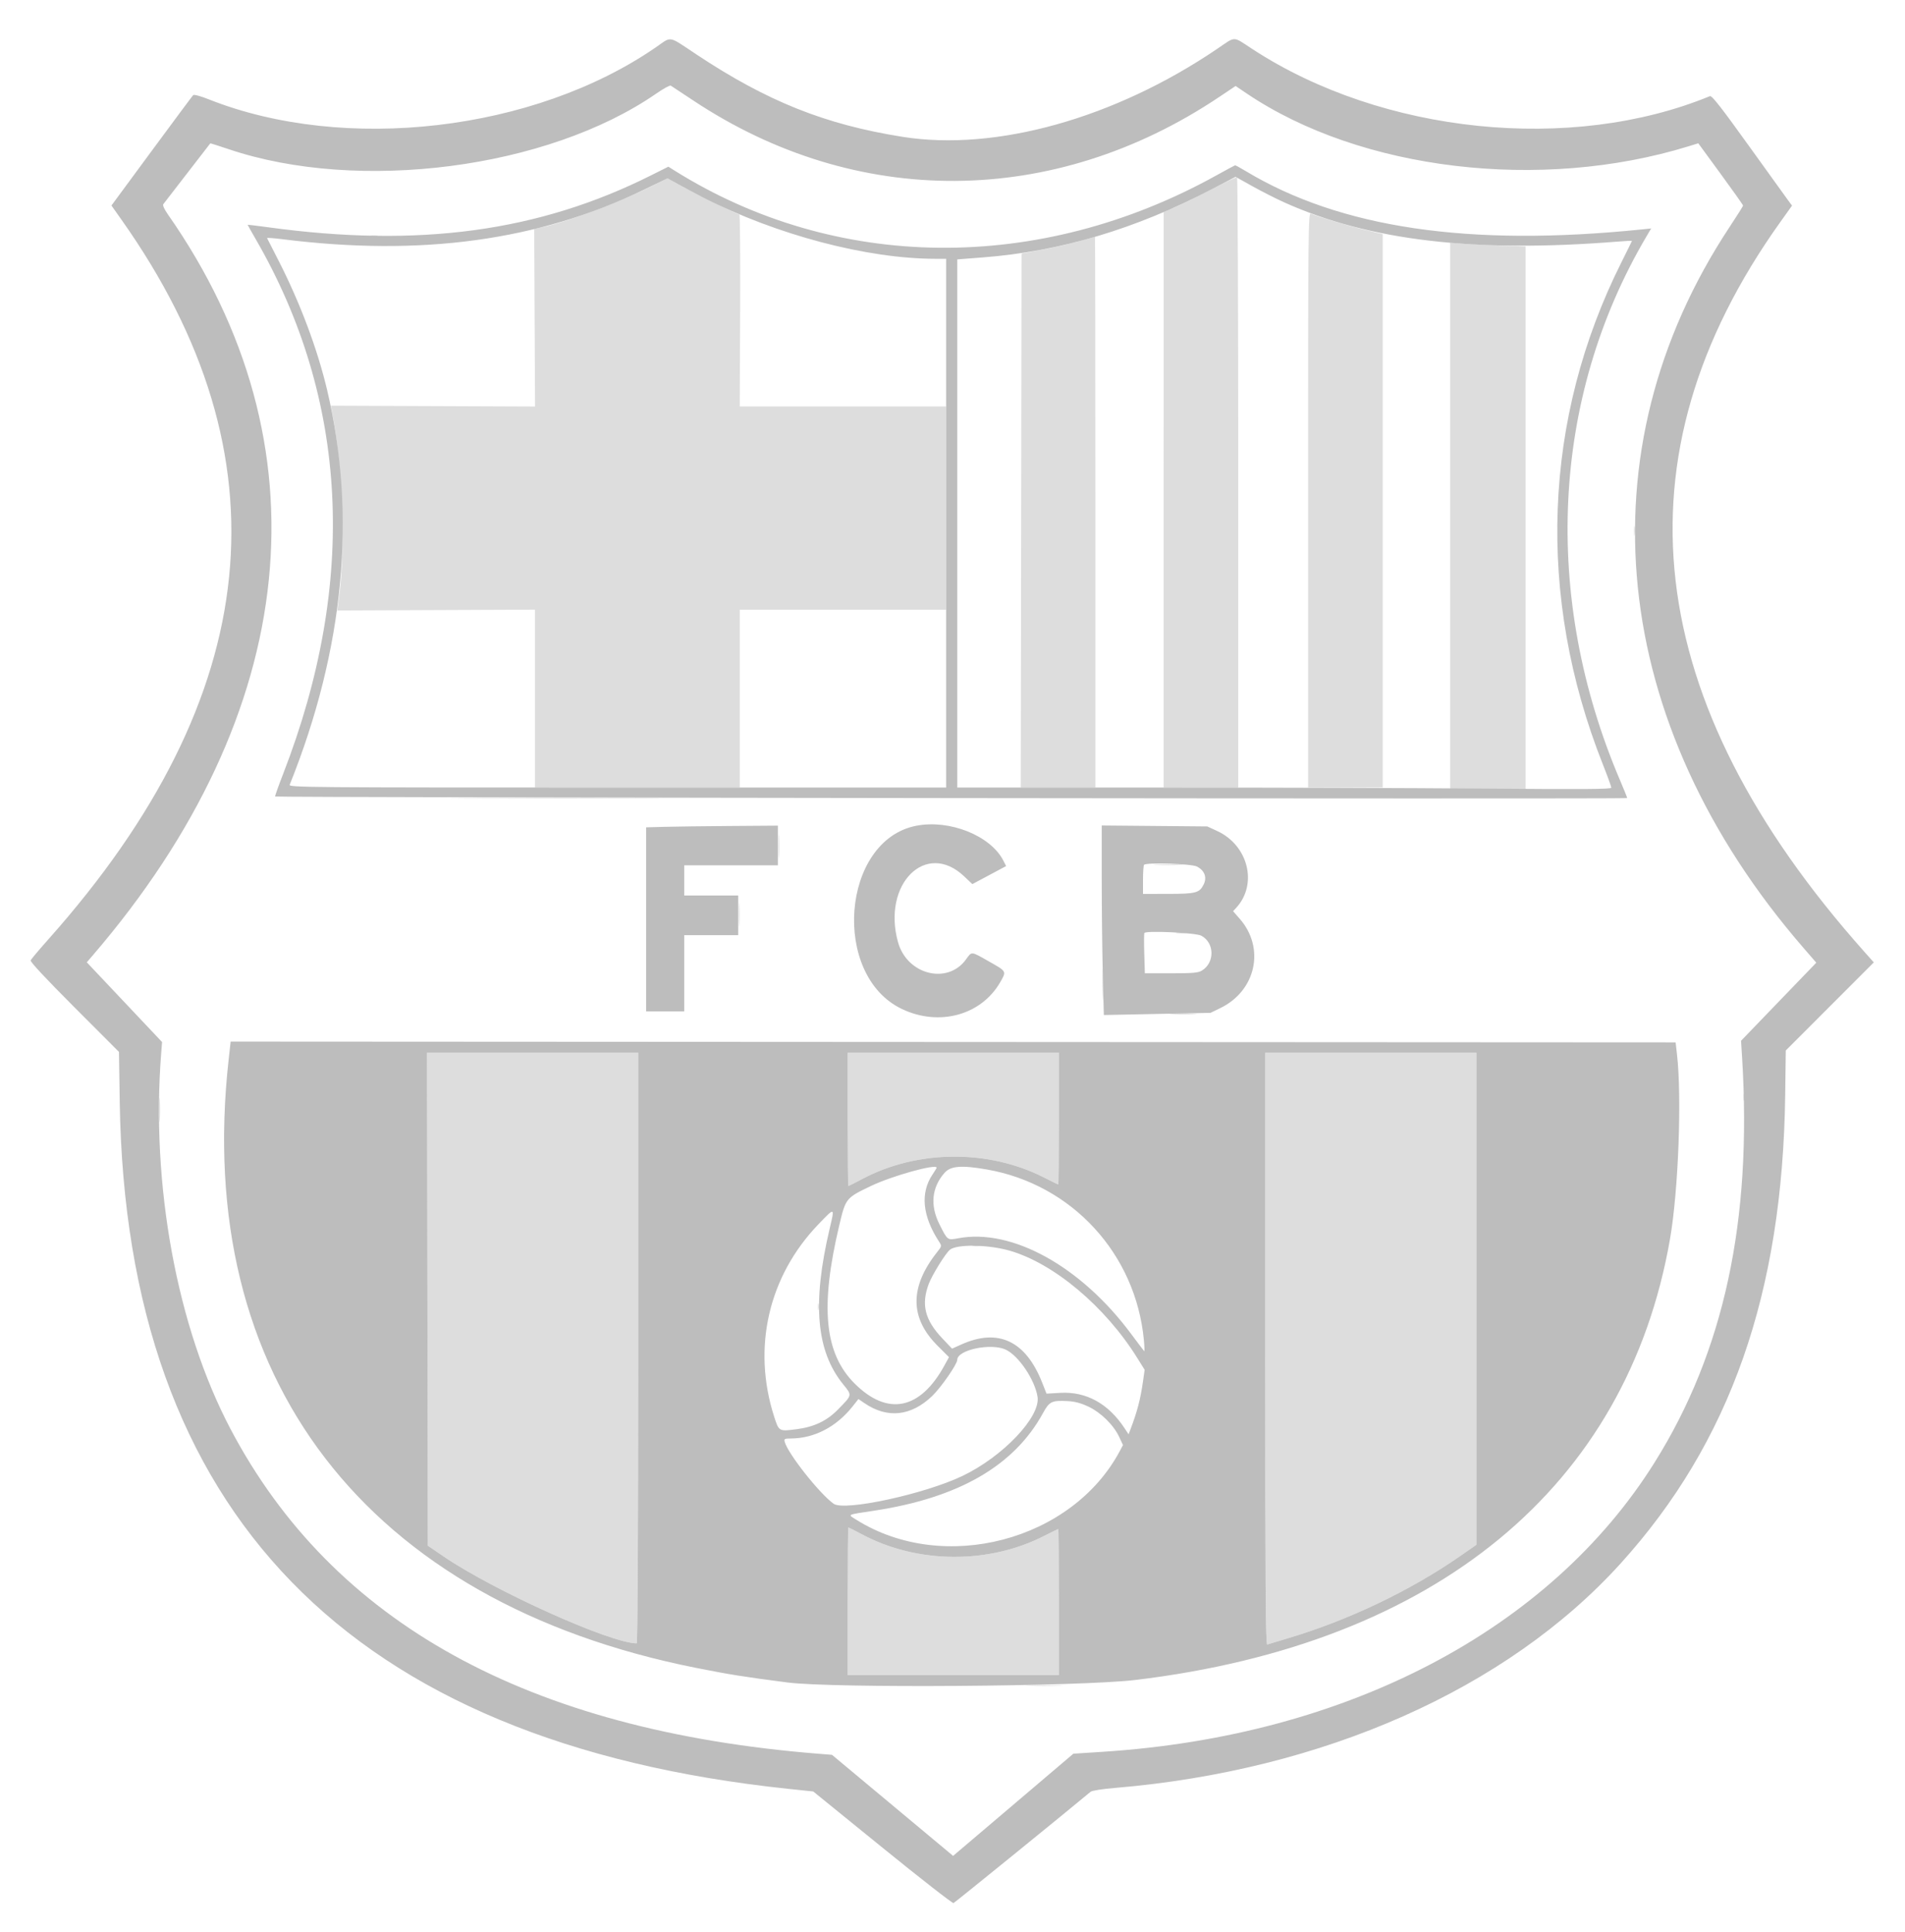 <svg id="svg" version="1.1" xmlns="http://www.w3.org/2000/svg" xmlns:xlink="http://www.w3.org/1999/xlink" width="400" height="405.667" viewBox="0, 0, 400,405.667"><g id="svgg"><path id="path0" d="M254.534 39.675 C 251.803 41.104,248.392 42.774,246.954 43.387 L 244.339 44.500 244.336 104.917 L 244.333 165.333 252.167 165.333 L 260.000 165.333 260.000 101.353 C 260.000 66.164,259.887 37.306,259.750 37.225 C 259.612 37.144,257.265 38.247,254.534 39.675 M137.167 38.919 C 130.529 42.268,119.250 46.528,114.000 47.670 L 112.167 48.069 112.255 66.706 L 112.344 85.343 90.914 85.255 L 69.483 85.167 70.056 88.333 C 71.905 98.558,72.479 115.271,71.298 124.500 L 70.829 128.167 91.581 128.078 L 112.333 127.990 112.333 146.662 L 112.333 165.333 133.833 165.333 L 155.333 165.333 155.333 146.667 L 155.333 128.000 177.000 128.000 L 198.667 128.000 198.667 106.667 L 198.667 85.333 176.995 85.333 L 155.323 85.333 155.412 65.167 C 155.460 54.075,155.386 45.000,155.246 45.000 C 154.847 45.000,145.084 40.199,142.500 38.731 L 140.167 37.406 137.167 38.919 M274.667 104.964 L 274.667 165.333 282.500 165.333 L 290.333 165.333 290.333 107.239 L 290.333 49.145 286.583 48.250 C 283.294 47.465,276.927 45.550,275.250 44.842 C 274.696 44.608,274.667 47.598,274.667 104.964 M77.921 49.569 C 78.335 49.649,78.935 49.646,79.254 49.562 C 79.573 49.479,79.233 49.414,78.500 49.417 C 77.767 49.421,77.506 49.489,77.921 49.569 M226.333 50.712 C 224.408 51.241,220.958 52.022,218.667 52.448 L 214.500 53.223 214.416 109.278 L 214.331 165.333 222.166 165.333 L 230.000 165.333 230.000 107.500 C 230.000 75.692,229.963 49.686,229.917 49.709 C 229.871 49.732,228.258 50.184,226.333 50.712 M304.500 108.308 L 304.500 165.667 312.417 165.667 L 320.333 165.667 320.333 108.705 L 320.333 51.743 314.583 51.530 C 311.421 51.413,307.858 51.234,306.667 51.133 L 304.500 50.949 304.500 108.308 M343.095 111.500 C 343.098 112.417,343.163 112.752,343.239 112.245 C 343.316 111.739,343.314 110.989,343.235 110.579 C 343.156 110.169,343.093 110.583,343.095 111.500 M97.942 167.583 C 108.269 167.632,125.069 167.632,135.276 167.583 C 145.482 167.534,137.033 167.494,116.500 167.494 C 95.967 167.494,87.616 167.534,97.942 167.583 M163.462 177.667 C 163.462 179.958,163.515 180.896,163.580 179.750 C 163.645 178.604,163.645 176.729,163.580 175.583 C 163.515 174.438,163.462 175.375,163.462 177.667 M242.750 181.581 C 244.171 181.644,246.496 181.644,247.917 181.581 C 249.338 181.519,248.175 181.467,245.333 181.467 C 242.492 181.467,241.329 181.519,242.750 181.581 M155.128 192.000 C 155.128 194.292,155.182 195.229,155.247 194.083 C 155.312 192.938,155.312 191.063,155.247 189.917 C 155.182 188.771,155.128 189.708,155.128 192.000 M247.083 195.905 C 247.588 195.982,248.412 195.982,248.917 195.905 C 249.421 195.829,249.008 195.767,248.000 195.767 C 246.992 195.767,246.579 195.829,247.083 195.905 M231.469 206.667 C 231.469 209.692,231.520 210.929,231.581 209.417 C 231.643 207.904,231.643 205.429,231.581 203.917 C 231.520 202.404,231.469 203.642,231.469 206.667 M246.069 212.914 C 247.298 212.977,249.398 212.978,250.735 212.914 C 252.073 212.851,251.067 212.799,248.500 212.798 C 245.933 212.798,244.839 212.850,246.069 212.914 M89.749 272.750 L 89.833 324.500 93.167 326.771 C 103.770 333.993,128.239 345.000,133.693 345.000 C 133.879 345.000,134.000 320.615,134.000 283.000 L 134.000 221.000 111.832 221.000 L 89.665 221.000 89.749 272.750 M178.000 235.000 C 178.000 242.700,178.058 249.000,178.129 249.000 C 178.200 249.000,179.513 248.334,181.046 247.519 C 192.632 241.366,207.550 241.249,219.249 247.218 C 220.811 248.015,222.143 248.667,222.211 248.667 C 222.278 248.667,222.333 242.442,222.333 234.833 L 222.333 221.000 200.167 221.000 L 178.000 221.000 178.000 235.000 M265.667 283.202 C 265.667 332.824,265.751 345.373,266.083 345.250 C 266.313 345.165,268.150 344.608,270.167 344.013 C 282.946 340.240,296.033 334.013,306.583 326.685 L 310.000 324.312 310.000 272.656 L 310.000 221.000 287.833 221.000 L 265.667 221.000 265.667 283.202 M33.462 233.000 C 33.462 235.292,33.515 236.229,33.580 235.083 C 33.645 233.938,33.645 232.063,33.580 230.917 C 33.515 229.771,33.462 230.708,33.462 233.000 M366.077 230.333 C 366.077 230.975,366.146 231.237,366.230 230.917 C 366.314 230.596,366.314 230.071,366.230 229.750 C 366.146 229.429,366.077 229.692,366.077 230.333 M47.095 238.833 C 47.098 239.750,47.163 240.085,47.239 239.579 C 47.316 239.072,47.314 238.322,47.235 237.912 C 47.156 237.502,47.093 237.917,47.095 238.833 M204.250 261.569 C 204.662 261.648,205.338 261.648,205.750 261.569 C 206.162 261.489,205.825 261.424,205.000 261.424 C 204.175 261.424,203.838 261.489,204.250 261.569 M171.744 274.333 C 171.744 274.975,171.813 275.237,171.896 274.917 C 171.980 274.596,171.980 274.071,171.896 273.750 C 171.813 273.429,171.744 273.692,171.744 274.333 M178.000 336.167 L 178.000 351.667 200.167 351.667 L 222.333 351.667 222.333 336.333 C 222.333 327.900,222.278 321.000,222.211 321.000 C 222.143 321.000,220.811 321.652,219.249 322.448 C 207.540 328.423,192.641 328.306,181.046 322.147 C 179.513 321.333,178.200 320.667,178.129 320.667 C 178.058 320.667,178.000 327.642,178.000 336.167 M216.101 353.915 C 217.898 353.975,220.748 353.975,222.434 353.915 C 224.120 353.854,222.650 353.805,219.167 353.806 C 215.683 353.806,214.304 353.855,216.101 353.915 " stroke="none" fill="#ddd" fill-rule="evenodd"></path><path id="path1" d="M137.667 9.964 C 112.108 27.562,72.398 32.174,43.846 20.859 C 42.082 20.160,40.736 19.797,40.559 19.974 C 40.395 20.138,36.467 25.420,31.830 31.710 L 23.400 43.147 25.529 46.157 C 60.728 95.930,55.629 146.117,10.187 197.167 C 8.229 199.367,6.539 201.369,6.432 201.616 C 6.308 201.901,9.666 205.499,15.609 211.450 L 24.980 220.833 25.140 231.333 C 26.449 317.590,73.382 365.823,165.463 375.540 L 170.759 376.098 185.289 387.889 C 193.280 394.374,199.996 399.612,200.213 399.528 C 200.499 399.419,224.028 380.316,229.000 376.157 C 229.289 375.916,231.473 375.574,234.167 375.348 C 277.875 371.685,316.437 354.565,340.285 328.235 C 363.303 302.821,374.302 271.511,374.845 229.852 L 374.967 220.537 384.210 211.290 L 393.453 202.043 391.476 199.825 C 344.531 147.138,338.613 95.920,373.781 46.667 L 376.280 43.167 375.537 42.167 C 375.129 41.617,371.368 36.397,367.180 30.567 C 361.314 22.402,359.443 20.018,359.033 20.186 C 329.884 32.166,290.277 28.104,263.035 10.341 C 258.717 7.526,259.594 7.533,255.536 10.283 C 234.014 24.868,209.074 31.834,189.500 28.725 C 173.255 26.145,161.104 21.291,146.282 11.461 C 140.138 7.385,141.155 7.562,137.667 9.964 M145.500 21.051 C 179.774 43.861,221.280 43.609,255.972 20.379 L 259.443 18.054 261.805 19.645 C 285.725 35.764,323.500 40.272,354.547 30.713 L 356.595 30.083 361.297 36.509 C 363.884 40.043,366.000 43.034,366.000 43.155 C 366.000 43.276,364.740 45.278,363.200 47.604 C 331.974 94.775,337.806 151.837,378.673 198.987 L 381.375 202.105 379.576 203.969 C 378.587 204.994,375.032 208.683,371.676 212.165 L 365.575 218.497 365.792 221.999 C 367.921 256.321,361.990 283.766,347.419 307.030 C 325.415 342.160,282.889 364.461,231.606 367.765 L 225.379 368.167 213.613 378.167 C 207.141 383.667,201.459 388.494,200.986 388.893 L 200.126 389.620 187.411 379.013 L 174.696 368.405 171.931 368.185 C 110.807 363.311,69.860 340.709,48.403 300.000 C 37.158 278.665,31.648 248.733,33.856 220.966 L 34.031 218.766 27.298 211.633 C 23.595 207.710,20.039 203.944,19.395 203.264 L 18.225 202.027 19.454 200.597 C 63.270 149.615,69.000 93.241,35.266 45.031 C 34.491 43.924,34.114 43.089,34.289 42.865 C 35.693 41.062,44.125 30.151,44.155 30.098 C 44.176 30.060,45.912 30.609,48.013 31.318 C 75.362 40.541,115.009 35.393,137.774 19.662 C 139.273 18.626,140.650 17.865,140.833 17.972 C 141.017 18.079,143.117 19.464,145.500 21.051 M255.333 36.863 C 218.171 57.448,175.481 57.040,141.585 35.777 L 140.336 34.993 136.723 36.805 C 113.120 48.642,87.939 52.055,56.276 47.708 C 53.924 47.385,52.000 47.157,52.000 47.201 C 52.000 47.245,52.766 48.605,53.703 50.224 C 73.148 83.833,75.112 122.158,59.453 162.466 C 58.464 165.014,57.706 167.151,57.770 167.215 C 57.993 167.438,341.667 167.775,341.667 167.552 C 341.667 167.429,341.001 165.768,340.187 163.862 C 323.744 125.367,325.750 83.530,345.660 49.731 L 346.701 47.963 344.767 48.161 C 308.471 51.879,281.402 47.886,261.500 35.875 C 260.400 35.212,259.425 34.684,259.333 34.704 C 259.242 34.723,257.442 35.695,255.333 36.863 M269.667 42.492 C 287.545 50.533,309.613 53.122,339.750 50.715 C 341.354 50.587,342.667 50.522,342.667 50.571 C 342.667 50.620,341.681 52.623,340.477 55.022 C 323.969 87.900,322.573 125.140,336.527 160.397 C 337.521 162.907,338.333 165.144,338.333 165.368 C 338.333 165.689,332.578 165.729,311.583 165.555 C 296.871 165.433,265.971 165.334,242.917 165.334 L 201.000 165.333 201.000 109.894 L 201.000 54.456 206.417 54.038 C 222.646 52.789,238.458 48.076,254.469 39.717 L 259.437 37.123 262.969 39.095 C 264.911 40.180,267.925 41.709,269.667 42.492 M147.667 41.473 C 163.082 49.325,182.036 54.325,196.417 54.332 L 198.667 54.333 198.667 109.833 L 198.667 165.333 129.631 165.333 C 64.016 165.333,60.607 165.304,60.830 164.750 C 72.284 136.250,74.937 108.119,68.656 81.747 C 66.613 73.173,62.994 63.536,58.549 54.837 C 57.239 52.272,56.127 50.091,56.078 49.989 C 56.030 49.887,57.455 49.988,59.245 50.213 C 88.461 53.889,113.038 50.534,135.167 39.849 L 140.167 37.435 142.500 38.732 C 143.783 39.446,146.108 40.679,147.667 41.473 M192.369 173.361 C 176.678 176.442,174.491 204.762,189.397 211.837 C 197.215 215.548,206.043 213.131,210.025 206.190 C 211.353 203.873,211.403 203.965,207.700 201.868 C 203.797 199.659,204.092 199.685,202.823 201.432 C 198.939 206.780,190.464 204.628,188.564 197.811 C 185.165 185.619,194.409 176.377,202.422 183.956 L 204.171 185.609 207.715 183.715 L 211.260 181.820 210.663 180.656 C 207.976 175.419,199.368 171.986,192.369 173.361 M139.583 173.582 L 135.667 173.688 135.667 193.011 L 135.667 212.333 139.667 212.333 L 143.667 212.333 143.667 204.333 L 143.667 196.333 149.333 196.333 L 155.000 196.333 155.000 192.167 L 155.000 188.000 149.333 188.000 L 143.667 188.000 143.667 184.833 L 143.667 181.667 153.500 181.667 L 163.333 181.667 163.333 177.500 L 163.333 173.333 153.417 173.405 C 147.962 173.444,141.737 173.524,139.583 173.582 M231.334 184.400 C 231.334 190.505,231.434 199.458,231.555 204.296 L 231.776 213.092 242.971 212.864 L 254.167 212.636 256.202 211.654 C 263.746 208.015,265.703 199.013,260.287 192.860 L 258.915 191.301 259.586 190.567 C 264.131 185.604,262.106 177.475,255.574 174.458 L 253.500 173.500 242.417 173.400 L 231.333 173.300 231.334 184.400 M251.317 181.917 C 252.935 182.738,253.482 184.199,252.731 185.697 C 251.847 187.463,251.109 187.656,245.250 187.662 L 240.000 187.667 240.000 184.722 C 240.000 183.103,240.100 181.678,240.222 181.556 C 240.761 181.017,250.144 181.323,251.317 181.917 M252.230 196.433 C 255.056 197.930,255.108 202.141,252.320 203.788 C 251.566 204.234,250.390 204.333,245.893 204.333 L 240.389 204.333 240.267 200.250 C 240.199 198.004,240.206 196.037,240.282 195.879 C 240.547 195.324,251.055 195.812,252.230 196.433 M48.013 222.416 C 40.548 289.152,76.827 336.365,146.167 350.153 C 153.196 351.551,156.115 352.017,165.333 353.213 C 174.861 354.449,226.786 354.078,238.380 352.692 C 301.527 345.139,341.586 312.124,350.650 260.163 C 352.420 250.020,353.164 230.375,352.122 221.333 L 351.833 218.833 200.133 218.750 L 48.432 218.666 48.013 222.416 M134.000 283.000 C 134.000 320.615,133.879 345.000,133.693 345.000 C 128.239 345.000,103.770 333.993,93.167 326.771 L 89.833 324.500 89.749 272.750 L 89.665 221.000 111.832 221.000 L 134.000 221.000 134.000 283.000 M222.333 234.833 C 222.333 242.442,222.278 248.667,222.211 248.667 C 222.143 248.667,220.811 248.015,219.249 247.218 C 207.550 241.249,192.632 241.366,181.046 247.519 C 179.513 248.334,178.200 249.000,178.129 249.000 C 178.058 249.000,178.000 242.700,178.000 235.000 L 178.000 221.000 200.167 221.000 L 222.333 221.000 222.333 234.833 M310.000 272.656 L 310.000 324.312 306.583 326.685 C 296.033 334.013,282.946 340.240,270.167 344.013 C 268.150 344.608,266.313 345.165,266.083 345.250 C 265.751 345.373,265.667 332.824,265.667 283.202 L 265.667 221.000 287.833 221.000 L 310.000 221.000 310.000 272.656 M196.667 245.152 C 196.667 245.235,196.288 245.861,195.826 246.543 C 193.192 250.423,193.666 255.297,197.203 260.715 C 197.766 261.578,197.757 261.623,196.761 262.881 C 190.982 270.185,191.008 276.664,196.840 282.496 L 199.260 284.916 198.298 286.676 C 193.210 295.981,186.371 297.356,179.459 290.465 C 173.098 284.124,172.150 274.378,176.226 257.228 C 177.578 251.537,177.606 251.503,182.876 248.982 C 187.339 246.848,196.667 244.257,196.667 245.152 M207.205 245.516 C 225.057 248.629,238.478 263.205,240.185 281.333 C 240.314 282.708,240.344 283.758,240.251 283.667 C 240.159 283.575,238.911 281.925,237.479 280.000 C 226.942 265.837,212.472 257.843,201.202 259.960 C 198.913 260.389,198.970 260.431,197.258 257.022 C 195.264 253.051,195.634 249.292,198.320 246.233 C 199.606 244.768,201.870 244.586,207.205 245.516 M174.217 257.895 C 170.507 273.604,171.368 283.610,177.035 290.613 C 178.956 292.986,178.993 292.803,175.937 295.925 C 173.614 298.298,170.927 299.575,167.267 300.045 C 163.553 300.523,163.558 300.526,162.563 297.441 C 157.887 282.947,161.351 267.911,171.885 256.984 C 175.340 253.400,175.284 253.378,174.217 257.895 M212.000 262.561 C 221.293 265.239,232.066 274.291,238.779 285.062 L 240.344 287.573 240.006 289.956 C 239.465 293.772,238.800 296.317,237.344 300.141 L 236.973 301.115 236.108 299.807 C 232.701 294.654,228.062 292.104,222.652 292.413 L 219.738 292.579 218.845 290.305 C 215.399 281.521,209.620 278.774,201.888 282.244 L 199.905 283.134 197.843 280.958 C 194.198 277.110,193.392 273.874,195.005 269.563 C 195.707 267.687,198.510 263.155,199.452 262.373 C 200.904 261.168,207.510 261.266,212.000 262.561 M211.224 283.361 C 213.928 284.670,217.287 289.672,217.856 293.235 C 218.529 297.447,210.561 305.831,202.034 309.884 C 194.006 313.699,177.294 317.300,175.046 315.699 C 172.082 313.589,165.411 305.143,164.769 302.689 C 164.607 302.071,164.738 301.999,166.044 301.995 C 170.956 301.978,175.608 299.568,179.012 295.274 L 180.248 293.714 181.524 294.581 C 186.333 297.849,191.273 297.330,195.718 293.091 C 197.567 291.327,201.000 286.382,201.000 285.482 C 201.000 283.370,208.171 281.883,211.224 283.361 M228.504 295.286 C 231.136 296.518,233.824 299.156,234.995 301.657 L 235.798 303.371 235.149 304.592 C 225.109 323.484,198.176 330.540,179.847 319.081 C 177.935 317.885,177.618 318.052,183.500 317.159 C 201.291 314.458,212.951 307.728,218.996 296.670 C 220.344 294.203,220.827 293.970,224.232 294.147 C 225.676 294.222,226.961 294.564,228.504 295.286 M181.046 322.147 C 192.641 328.306,207.540 328.423,219.249 322.448 C 220.811 321.652,222.143 321.000,222.211 321.000 C 222.278 321.000,222.333 327.900,222.333 336.333 L 222.333 351.667 200.167 351.667 L 178.000 351.667 178.000 336.167 C 178.000 327.642,178.058 320.667,178.129 320.667 C 178.200 320.667,179.513 321.333,181.046 322.147 " stroke="none" fill="#bdbdbd" fill-rule="evenodd"></path><path id="path2" d="M155.333 65.128 L 155.333 85.000 177.000 85.000 L 198.667 85.000 198.667 69.719 L 198.667 54.437 193.750 54.215 C 183.008 53.728,171.245 51.243,160.833 47.260 C 158.450 46.349,156.237 45.525,155.917 45.429 C 155.366 45.265,155.333 46.358,155.333 65.128 M106.519 49.349 C 93.741 51.936,77.070 52.350,61.167 50.477 C 58.967 50.218,56.933 50.004,56.647 50.003 C 56.267 50.001,56.864 51.462,58.858 55.417 C 63.197 64.020,66.626 73.211,68.682 81.750 L 69.465 85.000 90.899 85.000 L 112.333 85.000 112.333 66.667 C 112.333 49.414,112.299 48.336,111.750 48.371 C 111.429 48.392,109.075 48.832,106.519 49.349 M70.860 128.417 C 70.794 128.646,70.408 130.856,70.002 133.328 C 68.639 141.625,65.240 153.619,61.569 163.083 L 60.697 165.333 86.515 165.333 L 112.333 165.333 112.333 146.667 L 112.333 128.000 91.656 128.000 C 75.400 128.000,70.954 128.089,70.860 128.417 M155.333 146.667 L 155.333 165.333 177.000 165.333 L 198.667 165.333 198.667 146.667 L 198.667 128.000 177.000 128.000 L 155.333 128.000 155.333 146.667 " stroke="none" fill="none" fill-rule="evenodd"></path><path id="path3" d="M136.667 20.391 C 113.651 35.743,73.135 40.558,47.054 31.039 L 44.387 30.066 43.748 30.783 C 43.396 31.177,41.259 33.900,38.999 36.833 C 36.739 39.767,34.694 42.398,34.455 42.682 C 34.087 43.117,34.203 43.453,35.202 44.849 C 68.287 91.070,62.984 150.625,21.548 198.167 C 19.791 200.183,18.386 201.936,18.426 202.061 C 18.467 202.187,21.932 205.937,26.126 210.395 L 33.752 218.500 33.815 233.000 C 33.884 248.693,34.210 252.930,36.167 263.500 C 47.627 325.416,94.683 362.126,170.109 367.993 L 174.717 368.351 187.419 378.981 L 200.122 389.610 203.108 387.055 C 204.750 385.650,210.443 380.806,215.759 376.290 L 225.424 368.081 229.795 367.852 C 286.148 364.909,332.136 338.623,352.699 297.602 C 363.158 276.739,368.141 247.764,365.756 221.687 L 365.468 218.540 370.967 212.853 C 373.992 209.726,377.562 206.037,378.902 204.657 L 381.337 202.148 378.628 198.991 C 337.550 151.117,331.866 94.432,363.410 47.229 C 364.857 45.063,365.995 43.170,365.937 43.023 C 365.880 42.875,363.744 39.901,361.191 36.413 L 356.548 30.072 355.191 30.556 C 327.395 40.471,286.663 35.901,262.627 20.171 L 259.421 18.073 257.294 19.559 C 222.817 43.656,180.156 44.123,144.957 20.791 C 139.971 17.486,140.950 17.534,136.667 20.391 M261.835 36.001 C 281.020 47.743,308.968 51.829,344.790 48.127 L 346.747 47.925 345.517 50.046 C 325.695 84.223,323.835 127.844,340.623 164.796 C 341.197 166.059,341.667 167.232,341.667 167.402 C 341.667 167.760,58.187 167.631,57.829 167.273 C 57.704 167.148,58.499 164.748,59.596 161.940 C 74.898 122.772,73.097 84.611,54.387 51.547 C 53.053 49.189,52.008 47.218,52.064 47.167 C 52.121 47.116,53.517 47.276,55.167 47.522 C 85.853 52.107,111.984 48.814,135.261 37.428 C 138.793 35.700,140.479 35.036,140.761 35.260 C 141.816 36.103,150.310 40.489,154.333 42.269 C 186.828 56.646,218.840 55.396,252.258 38.445 C 255.241 36.932,258.012 35.463,258.415 35.180 C 259.398 34.492,259.350 34.480,261.835 36.001 M274.333 104.933 L 274.500 165.500 274.584 105.184 C 274.631 72.011,274.556 44.756,274.418 44.618 C 274.280 44.480,274.242 71.622,274.333 104.933 M338.417 50.896 C 338.737 50.980,339.262 50.980,339.583 50.896 C 339.904 50.813,339.642 50.744,339.000 50.744 C 338.358 50.744,338.096 50.813,338.417 50.896 M333.250 51.235 C 333.662 51.315,334.337 51.315,334.750 51.235 C 335.162 51.156,334.825 51.091,334.000 51.091 C 333.175 51.091,332.837 51.156,333.250 51.235 M304.416 108.227 L 304.333 165.287 303.583 165.431 L 302.833 165.576 303.594 165.621 C 304.729 165.689,304.677 168.728,304.585 108.000 L 304.498 51.167 304.416 108.227 M325.243 51.574 C 325.834 51.648,326.884 51.649,327.576 51.577 C 328.267 51.504,327.783 51.444,326.500 51.443 C 325.217 51.441,324.651 51.500,325.243 51.574 M214.163 109.333 C 214.163 140.225,214.202 152.862,214.250 137.417 C 214.298 121.971,214.298 96.696,214.250 81.250 C 214.202 65.804,214.163 78.442,214.163 109.333 M205.587 54.236 C 206.002 54.315,206.602 54.312,206.921 54.229 C 207.239 54.146,206.900 54.080,206.167 54.084 C 205.433 54.088,205.173 54.156,205.587 54.236 M327.084 102.833 C 327.088 103.567,327.156 103.827,327.236 103.413 C 327.315 102.998,327.312 102.398,327.229 102.079 C 327.146 101.761,327.080 102.100,327.084 102.833 M326.787 111.333 C 326.787 113.075,326.843 113.787,326.912 112.917 C 326.980 112.046,326.980 110.621,326.912 109.750 C 326.843 108.879,326.787 109.592,326.787 111.333 M327.084 119.833 C 327.088 120.567,327.156 120.827,327.236 120.413 C 327.315 119.998,327.312 119.398,327.229 119.079 C 327.146 118.761,327.080 119.100,327.084 119.833 M324.750 165.583 C 327.271 165.639,331.396 165.639,333.917 165.583 C 336.438 165.526,334.375 165.480,329.333 165.480 C 324.292 165.480,322.229 165.526,324.750 165.583 M200.456 173.503 C 204.606 174.583,207.705 176.572,210.000 179.626 C 211.710 181.901,211.893 181.567,207.727 183.757 L 204.121 185.652 202.811 184.286 C 199.091 180.409,193.735 180.427,190.210 184.329 C 187.467 187.366,187.181 196.193,189.697 200.161 C 193.054 205.454,200.085 205.882,203.179 200.980 L 203.989 199.698 207.494 201.710 C 211.434 203.970,211.368 203.848,209.969 206.286 C 202.637 219.073,183.814 214.718,179.957 199.344 C 176.024 183.664,186.888 169.969,200.456 173.503 M163.594 177.583 L 163.687 181.667 153.677 181.667 L 143.667 181.667 143.667 184.833 L 143.667 188.000 149.510 188.000 L 155.354 188.000 155.260 192.083 L 155.167 196.167 149.417 196.258 L 143.667 196.349 143.667 204.341 L 143.667 212.333 139.667 212.333 L 135.667 212.333 135.667 193.011 L 135.667 173.689 139.417 173.580 C 141.479 173.520,147.742 173.478,153.333 173.486 L 163.500 173.500 163.594 177.583 M255.696 174.541 C 262.058 177.555,264.088 184.950,259.965 190.091 L 258.957 191.348 260.357 192.924 C 265.858 199.116,263.856 207.730,255.947 211.896 L 254.167 212.833 242.961 212.937 L 231.755 213.040 231.549 212.270 C 231.435 211.846,231.340 202.905,231.338 192.400 L 231.333 173.300 242.417 173.400 L 253.500 173.500 255.696 174.541 M240.070 184.583 L 240.167 187.500 245.158 187.593 C 251.620 187.713,253.000 187.152,253.000 184.410 C 253.000 182.022,252.043 181.667,245.605 181.667 L 239.974 181.667 240.070 184.583 M240.333 199.955 L 240.333 204.333 246.039 204.333 L 251.745 204.333 253.039 203.039 C 254.500 201.578,254.775 199.820,253.828 197.989 C 252.984 196.357,252.002 196.089,245.914 195.822 L 240.333 195.578 240.333 199.955 M352.130 221.000 C 353.276 229.383,352.402 250.819,350.492 261.167 C 340.449 315.584,296.618 348.726,228.167 353.661 C 220.307 354.228,174.406 354.097,168.297 353.491 C 84.347 345.160,39.813 296.604,48.014 222.343 L 48.420 218.666 200.127 218.750 L 351.833 218.833 352.130 221.000 M193.500 245.536 C 188.533 246.422,179.460 250.156,177.885 251.962 C 177.627 252.258,176.876 254.750,176.215 257.500 C 171.598 276.720,173.753 287.986,183.063 293.309 C 188.613 296.482,194.409 294.023,198.202 286.885 L 199.237 284.936 196.869 282.552 C 191.025 276.668,190.875 271.153,196.348 263.351 L 197.708 261.412 196.540 259.585 C 193.651 255.069,193.303 251.096,195.454 247.183 C 196.114 245.982,196.544 245.013,196.410 245.030 C 196.276 245.046,194.967 245.274,193.500 245.536 M198.362 246.237 C 195.245 250.019,195.364 255.226,198.663 259.420 C 199.277 260.201,199.409 260.228,201.073 259.919 C 212.977 257.711,230.355 267.949,239.294 282.434 C 240.376 284.188,240.480 283.848,240.008 280.098 C 237.787 262.449,224.299 248.322,206.991 245.515 C 201.419 244.611,199.575 244.766,198.362 246.237 M171.920 256.952 C 161.489 267.869,157.913 283.331,162.562 297.400 C 163.595 300.525,163.559 300.503,166.945 300.047 C 171.774 299.397,174.703 297.742,177.685 293.976 L 178.729 292.659 177.642 291.421 C 171.159 284.037,170.099 270.122,174.862 254.917 C 175.214 253.793,174.401 254.355,171.920 256.952 M200.434 261.900 C 198.444 262.286,194.639 269.212,194.403 272.876 C 194.174 276.444,198.521 283.716,200.393 282.897 C 206.253 280.334,209.129 280.074,212.285 281.822 C 215.208 283.441,217.937 287.172,219.322 291.444 C 219.694 292.591,219.824 292.699,220.601 292.504 C 225.968 291.157,232.636 294.203,235.939 299.510 L 236.920 301.086 237.643 299.153 C 241.150 289.780,240.974 287.817,236.036 281.179 C 225.606 267.163,211.811 259.692,200.434 261.900 M203.833 283.506 C 202.733 283.960,201.798 284.331,201.756 284.332 C 201.713 284.333,201.280 285.121,200.793 286.083 C 195.739 296.076,188.509 299.180,181.280 294.461 L 180.393 293.882 177.895 296.537 C 174.614 300.024,170.586 301.988,166.680 302.005 C 164.526 302.014,164.445 302.338,165.951 304.917 C 168.191 308.752,171.735 312.971,174.740 315.380 L 175.980 316.373 179.907 315.832 C 198.671 313.248,210.302 307.350,216.518 297.267 C 218.243 294.470,218.281 294.096,217.153 291.100 C 214.416 283.826,209.651 281.110,203.833 283.506 M221.117 294.344 C 220.291 294.599,219.838 295.113,218.997 296.751 C 213.584 307.295,201.443 314.336,183.833 317.144 C 182.000 317.436,179.991 317.759,179.368 317.862 L 178.237 318.048 179.368 318.737 C 197.863 329.989,221.609 324.830,233.532 306.968 C 235.990 303.286,235.972 303.376,234.691 301.144 C 231.839 296.171,225.490 292.991,221.117 294.344 " stroke="none" fill="none" fill-rule="evenodd"></path><path id="path4" d="M260.000 101.489 L 260.000 165.333 267.168 165.333 L 274.335 165.333 274.251 104.969 L 274.167 44.606 272.333 43.849 C 269.499 42.680,265.083 40.527,262.417 39.015 L 260.000 37.644 260.000 101.489 M241.000 46.080 C 239.625 46.636,236.625 47.725,234.333 48.502 L 230.167 49.913 230.082 107.623 L 229.998 165.333 237.166 165.333 L 244.333 165.333 244.333 105.167 C 244.333 57.237,244.249 45.007,243.917 45.035 C 243.688 45.054,242.375 45.524,241.000 46.080 M290.333 107.292 L 290.333 165.333 297.333 165.333 L 304.333 165.333 304.333 108.167 L 304.333 51.000 302.917 50.995 C 301.575 50.990,293.744 49.954,291.417 49.474 L 290.333 49.250 290.333 107.292 M337.333 51.009 C 335.775 51.140,331.313 51.364,327.417 51.506 L 320.333 51.765 320.333 108.549 L 320.333 165.333 329.338 165.333 L 338.342 165.333 337.805 164.083 C 322.470 128.437,323.274 89.102,340.023 55.537 C 341.294 52.991,342.333 50.853,342.333 50.787 C 342.333 50.639,341.029 50.697,337.333 51.009 M210.333 53.849 C 208.408 54.081,205.521 54.285,203.917 54.302 L 201.000 54.333 201.000 109.833 L 201.000 165.333 207.500 165.333 L 214.000 165.333 214.000 109.333 C 214.000 78.533,213.963 53.354,213.917 53.380 C 213.871 53.405,212.258 53.616,210.333 53.849 M80.250 85.250 C 86.163 85.301,95.838 85.301,101.750 85.250 C 107.663 85.199,102.825 85.157,91.000 85.157 C 79.175 85.157,74.338 85.199,80.250 85.250 M166.083 85.250 C 172.088 85.301,181.912 85.301,187.917 85.250 C 193.921 85.199,189.008 85.157,177.000 85.157 C 164.992 85.157,160.079 85.199,166.083 85.250 " stroke="none" fill="none" fill-rule="evenodd"></path></g></svg>